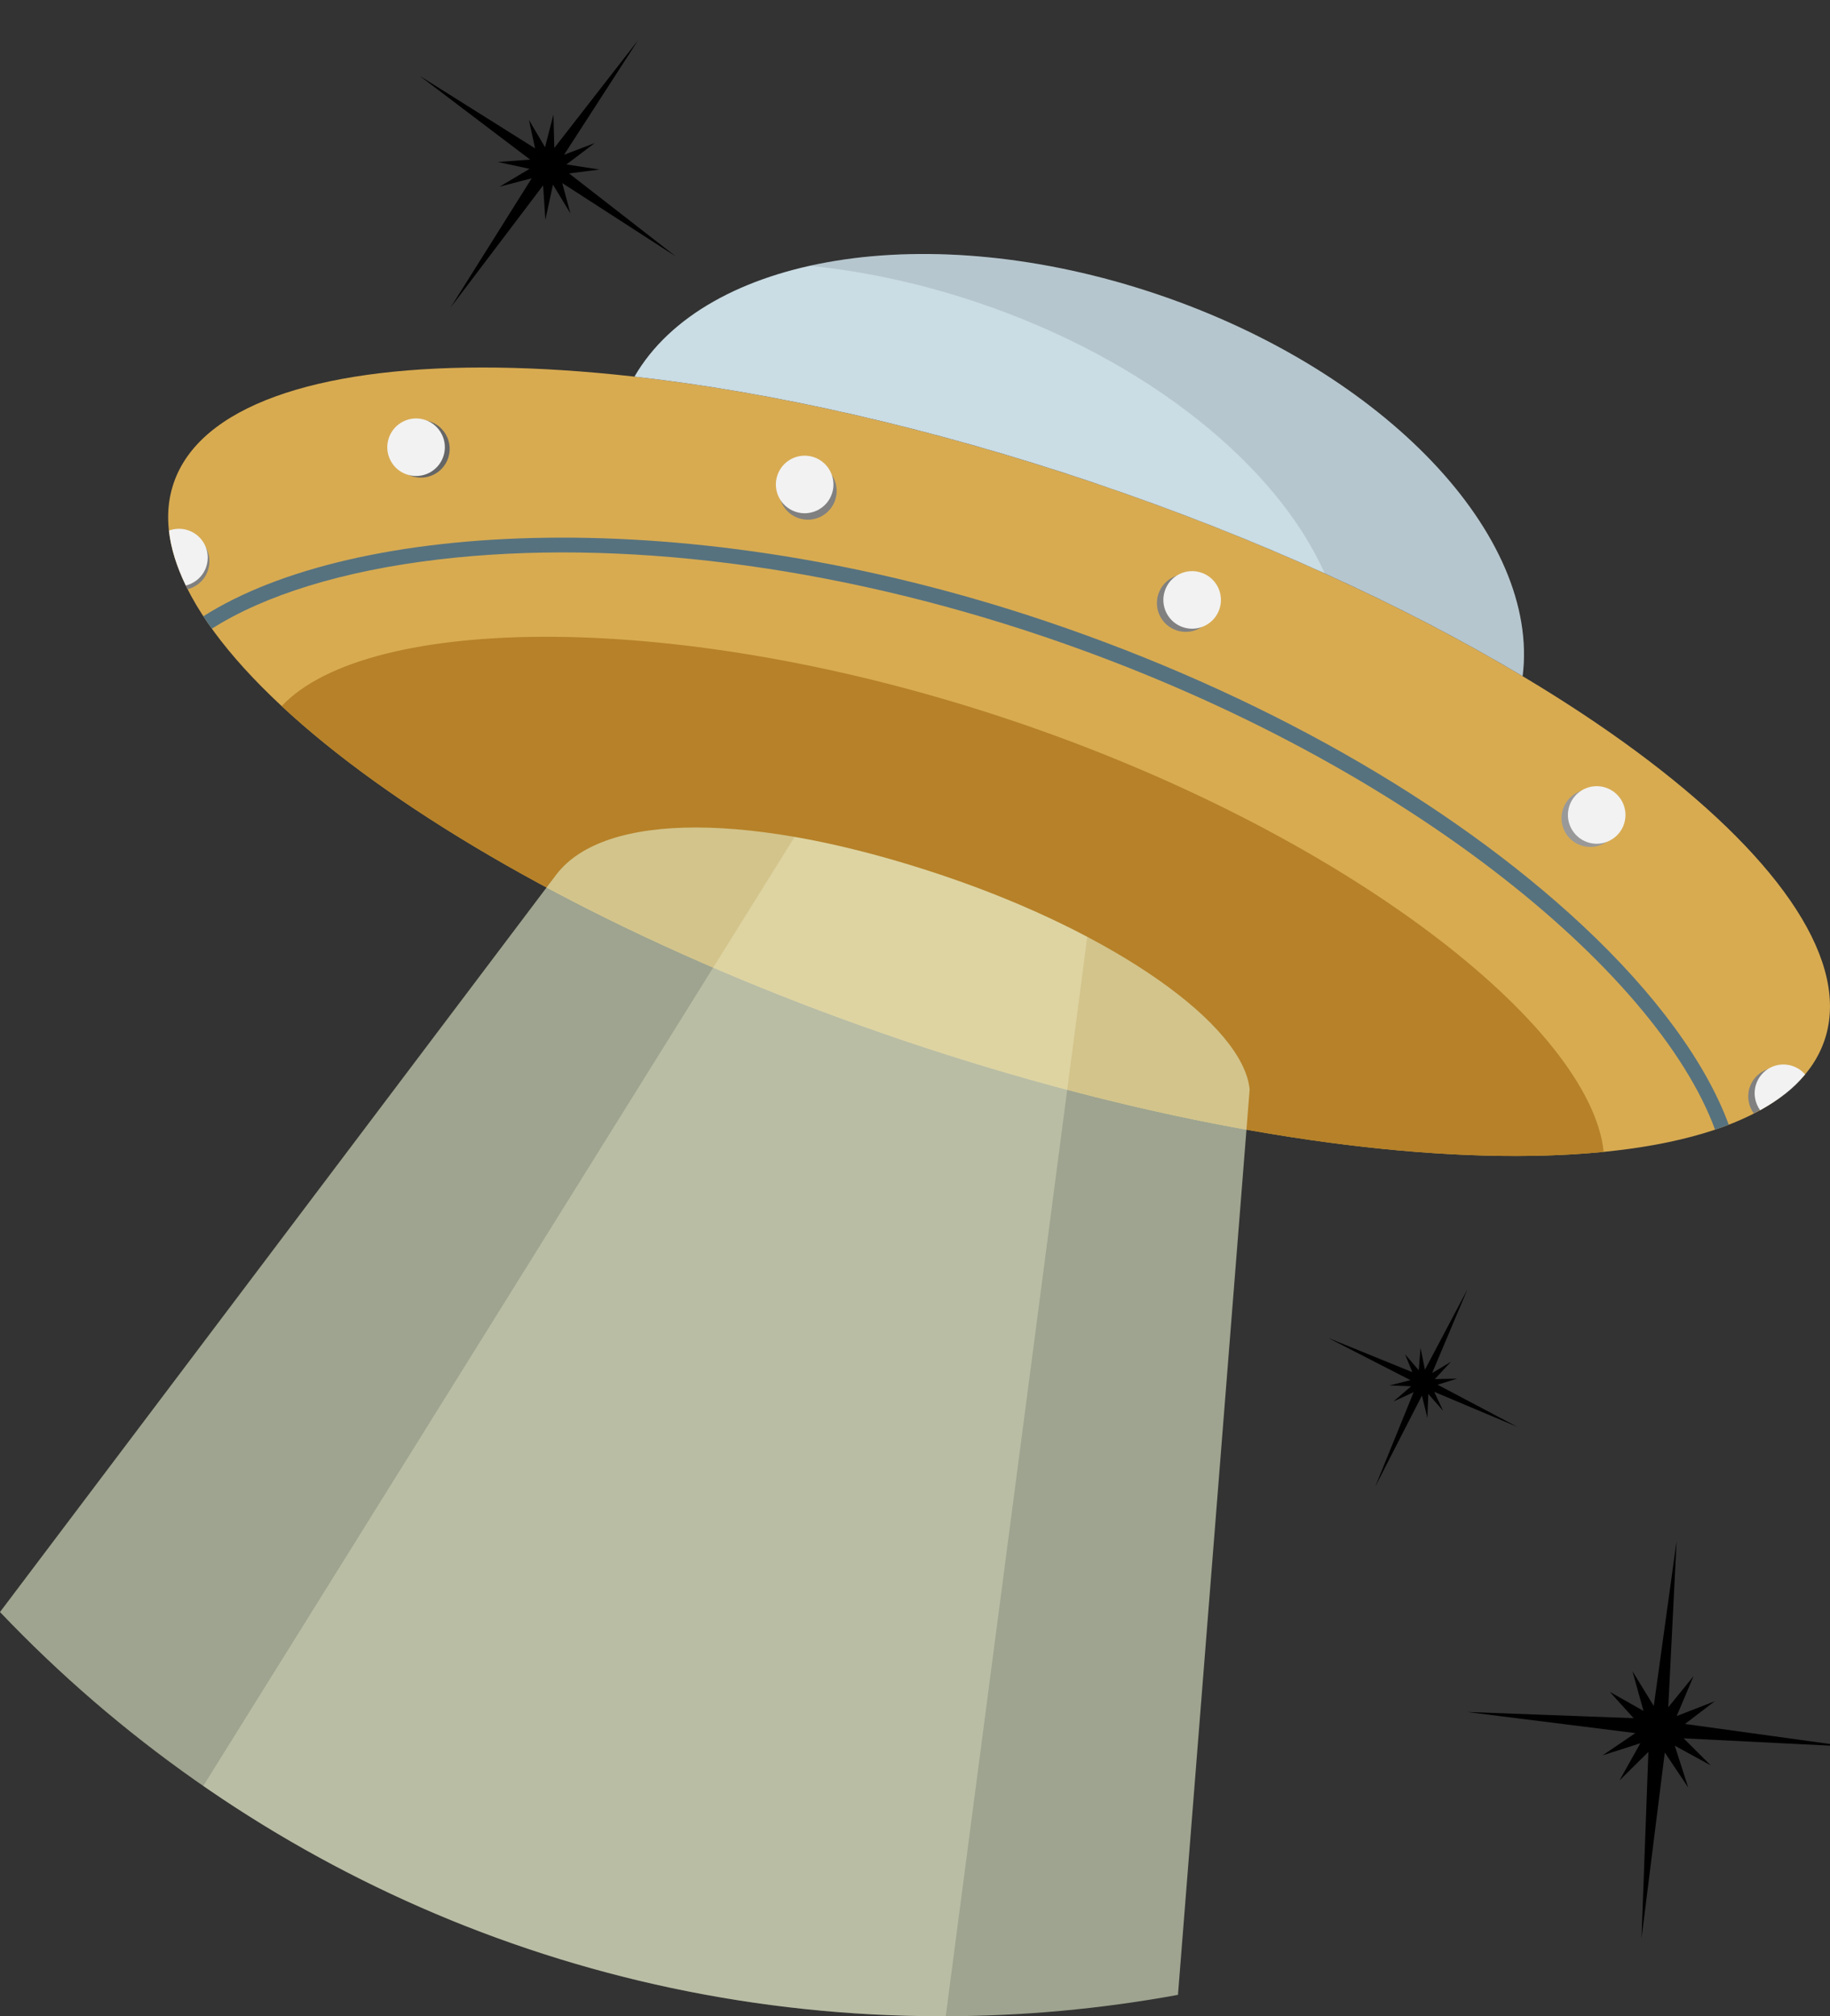 <?xml version="1.0" encoding="UTF-8"?>
<svg id="Layer_2" data-name="Layer 2" xmlns="http://www.w3.org/2000/svg" viewBox="0 -50 360.26 396.91">
  <rect x="0" y="-50" width="360.26" height="396.91" fill="#333333" stroke="none"/>
  <defs>
    <style>
      .cls-1 {
        fill: #d8ab51;
      }

      .cls-2 {
        fill: #f7f7d5;
        opacity: .3;
      }

      .cls-3 {
        fill: #56727f;
      }

      .cls-4 {
        fill: #f2f2f2;
      }

      .cls-5 {
        fill: #666;
      }

      .cls-6 {
        fill: #999;
      }

      .cls-7 {
        fill: #cadce4;
      }

      .cls-8 {
        fill: #e6f0cd;
        opacity: .6;
      }

      .cls-9 {
        fill: #b68128;
      }

      .cls-10 {
        opacity: .1;
      }

      .cls-11 {
        fill: gray;
      }
    </style>
    <g id="star" fill="hsl(199, 20%, 60%)">
      <polygon points="78.13 70.19 137.32 67.98 78.16 65.02 88.1 55.98 74.96 62.46 79.74 47.69 71.69 59.59 69.47 0 66.48 59.59 57.78 47.83 62.97 61.66 50.34 55.91 59.68 64.56 0 67.55 60.76 69.83 49.77 78.79 62.85 73.29 56.57 87.23 65.99 76.13 69.35 142.85 71.86 75.83 81.3 87.58 75.2 73.08 88.67 79.01 78.13 70.19" />
    </g>
  </defs>
  <use href="#star" transform="translate(100, -60) rotate(35) scale (0.45)" />
  <use href="#star" transform="translate(270, 195) rotate(25) scale (0.3)" />
  <use href="#star" transform="translate(292, 250) rotate(5) scale (0.55)" />
  <g id="UFO">
    <g id="UFO-2" data-name="UFO">
      <g>
        <path class="cls-1" d="M359.19,154.75c-10.23,30.35-91.29,30.43-181.04.16C88.4,124.65,23.94,75.51,34.17,45.16c10.23-30.35,91.29-30.43,181.04-.16,89.75,30.26,154.21,79.4,143.98,109.76Z"/>
        <path class="cls-7" d="M215.22,45c32.19,10.85,61.12,24.13,84.53,38.11,3.47-27.51-26.95-60.01-72.02-75.21C182.66-7.3,138.8.15,124.9,24.14c27.08,3.05,58.14,10,90.32,20.85Z"/>
        <path class="cls-10" d="M260.8,62.9c14.17,6.42,27.25,13.23,38.95,20.21,3.47-27.51-26.95-60.01-72.02-75.21C203.01-.44,178.64-1.96,159.39,2.32c10.67,1.07,21.86,3.45,33.13,7.25,33.46,11.28,58.84,32.1,68.28,53.33Z"/>
        <path class="cls-3" d="M311.45,132.1c-26.23-24.46-63.67-45.69-105.45-59.78-70.57-23.8-136.49-19.77-165.97-1,.53.81,1.09,1.62,1.68,2.44,10.4-6.61,25.78-11.4,44.64-13.63,35.41-4.17,77.56,1.17,118.69,15.03,70.85,23.89,121.2,66.13,132.59,97.22.93-.31,1.83-.64,2.7-.97-4.46-12.12-14.35-25.75-28.88-39.31Z"/>
        <path class="cls-9" d="M178.15,154.92c53.23,17.95,103.41,25.23,137.56,21.84-2.58-24.63-50.49-62.66-116.31-84.86-65.82-22.19-126.98-20.94-143.95-2.9,25.13,23.37,69.47,47.96,122.7,65.91Z"/>
        <path class="cls-11" d="M238.79,70.53c-1,2.97-4.21,4.56-7.18,3.56-2.97-1-4.56-4.21-3.56-7.18,1-2.96,4.21-4.56,7.18-3.56,2.96,1,4.56,4.21,3.56,7.18Z"/>
        <path class="cls-4" d="M240.06,69.91c-1,2.96-4.21,4.56-7.18,3.56-2.97-1-4.56-4.21-3.56-7.18,1-2.97,4.21-4.56,7.18-3.56,2.96,1,4.56,4.21,3.56,7.18Z"/>
        <path class="cls-6" d="M318.44,112.87c-1,2.96-4.21,4.56-7.18,3.56-2.97-1-4.56-4.21-3.56-7.18,1-2.96,4.21-4.56,7.18-3.56,2.96,1,4.56,4.21,3.56,7.18Z"/>
        <path class="cls-4" d="M319.7,112.24c-1,2.96-4.21,4.56-7.18,3.56-2.96-1-4.56-4.21-3.56-7.18,1-2.96,4.21-4.56,7.18-3.56,2.96,1,4.56,4.21,3.56,7.18Z"/>
        <path class="cls-11" d="M351.64,160.47c-2.97-1-6.18.59-7.18,3.56-.61,1.81-.25,3.71.79,5.15,3.63-2.01,6.93-3.93,9.17-6.62-.64-.74-1.79-1.76-2.79-2.09Z"/>
        <path class="cls-4" d="M352.9,159.85c-2.97-1-6.18.59-7.18,3.56-.61,1.81-.25,3.71.79,5.15,3.63-2.01,6.6-4.36,8.85-7.05-.64-.74-1.47-1.32-2.46-1.65Z"/>
        <path class="cls-11" d="M164.41,48.45c-1,2.96-4.21,4.56-7.18,3.56-2.97-1-4.56-4.21-3.56-7.18,1-2.96,4.21-4.56,7.18-3.56,2.96,1,4.56,4.21,3.56,7.18Z"/>
        <path class="cls-4" d="M163.78,47.18c-1,2.96-4.21,4.56-7.18,3.56-2.97-1-4.56-4.21-3.56-7.18,1-2.96,4.21-4.56,7.18-3.56,2.96,1,4.56,4.21,3.56,7.18Z"/>
        <path class="cls-8" d="M185.71,122.38c-37.37-12.6-66.73-12.61-76.18-.23L0,267.34c46.64,49.01,112.49,79.57,185.49,79.57,15.85,0,31.36-1.45,46.41-4.21l14.11-178.24c-1.22-12.72-26.42-30.66-60.3-42.08Z"/>
        <path class="cls-2" d="M185.71,122.38c-10.48-3.53-20.32-6.08-29.28-7.63l-116.41,186.82c41.31,28.58,91.43,45.34,145.47,45.34.23,0,.46,0,.69,0l27.86-212.48c-8.33-4.4-17.92-8.53-28.33-12.04Z"/>
      </g>
      <g>
        <path class="cls-5" d="M88.23,40.17c-1,2.96-4.21,4.56-7.18,3.56-2.97-1-4.56-4.21-3.56-7.18,1-2.96,4.21-4.56,7.18-3.56,2.96,1,4.56,4.21,3.56,7.18Z"/>
        <path class="cls-4" d="M87.28,39.85c-1,2.96-4.21,4.56-7.18,3.56-2.97-1-4.56-4.21-3.56-7.18,1-2.96,4.21-4.56,7.18-3.56,2.96,1,4.56,4.21,3.56,7.18Z"/>
      </g>
      <g>
        <path class="cls-11" d="M37.37,55.12c-1.28-.43-2.6-.38-3.78.06.38,3.46,1.51,7.07,3.32,10.81,1.82-.45,3.38-1.78,4.02-3.69,1-2.96-.59-6.18-3.56-7.18Z"/>
        <path class="cls-4" d="M37.04,54.39c-1.28-.43-2.6-.38-3.78.06.38,3.46,1.51,7.07,3.32,10.81,1.82-.45,3.38-1.78,4.02-3.69,1-2.96-.59-6.18-3.56-7.18Z"/>
      </g>
    </g>
  </g>
</svg>